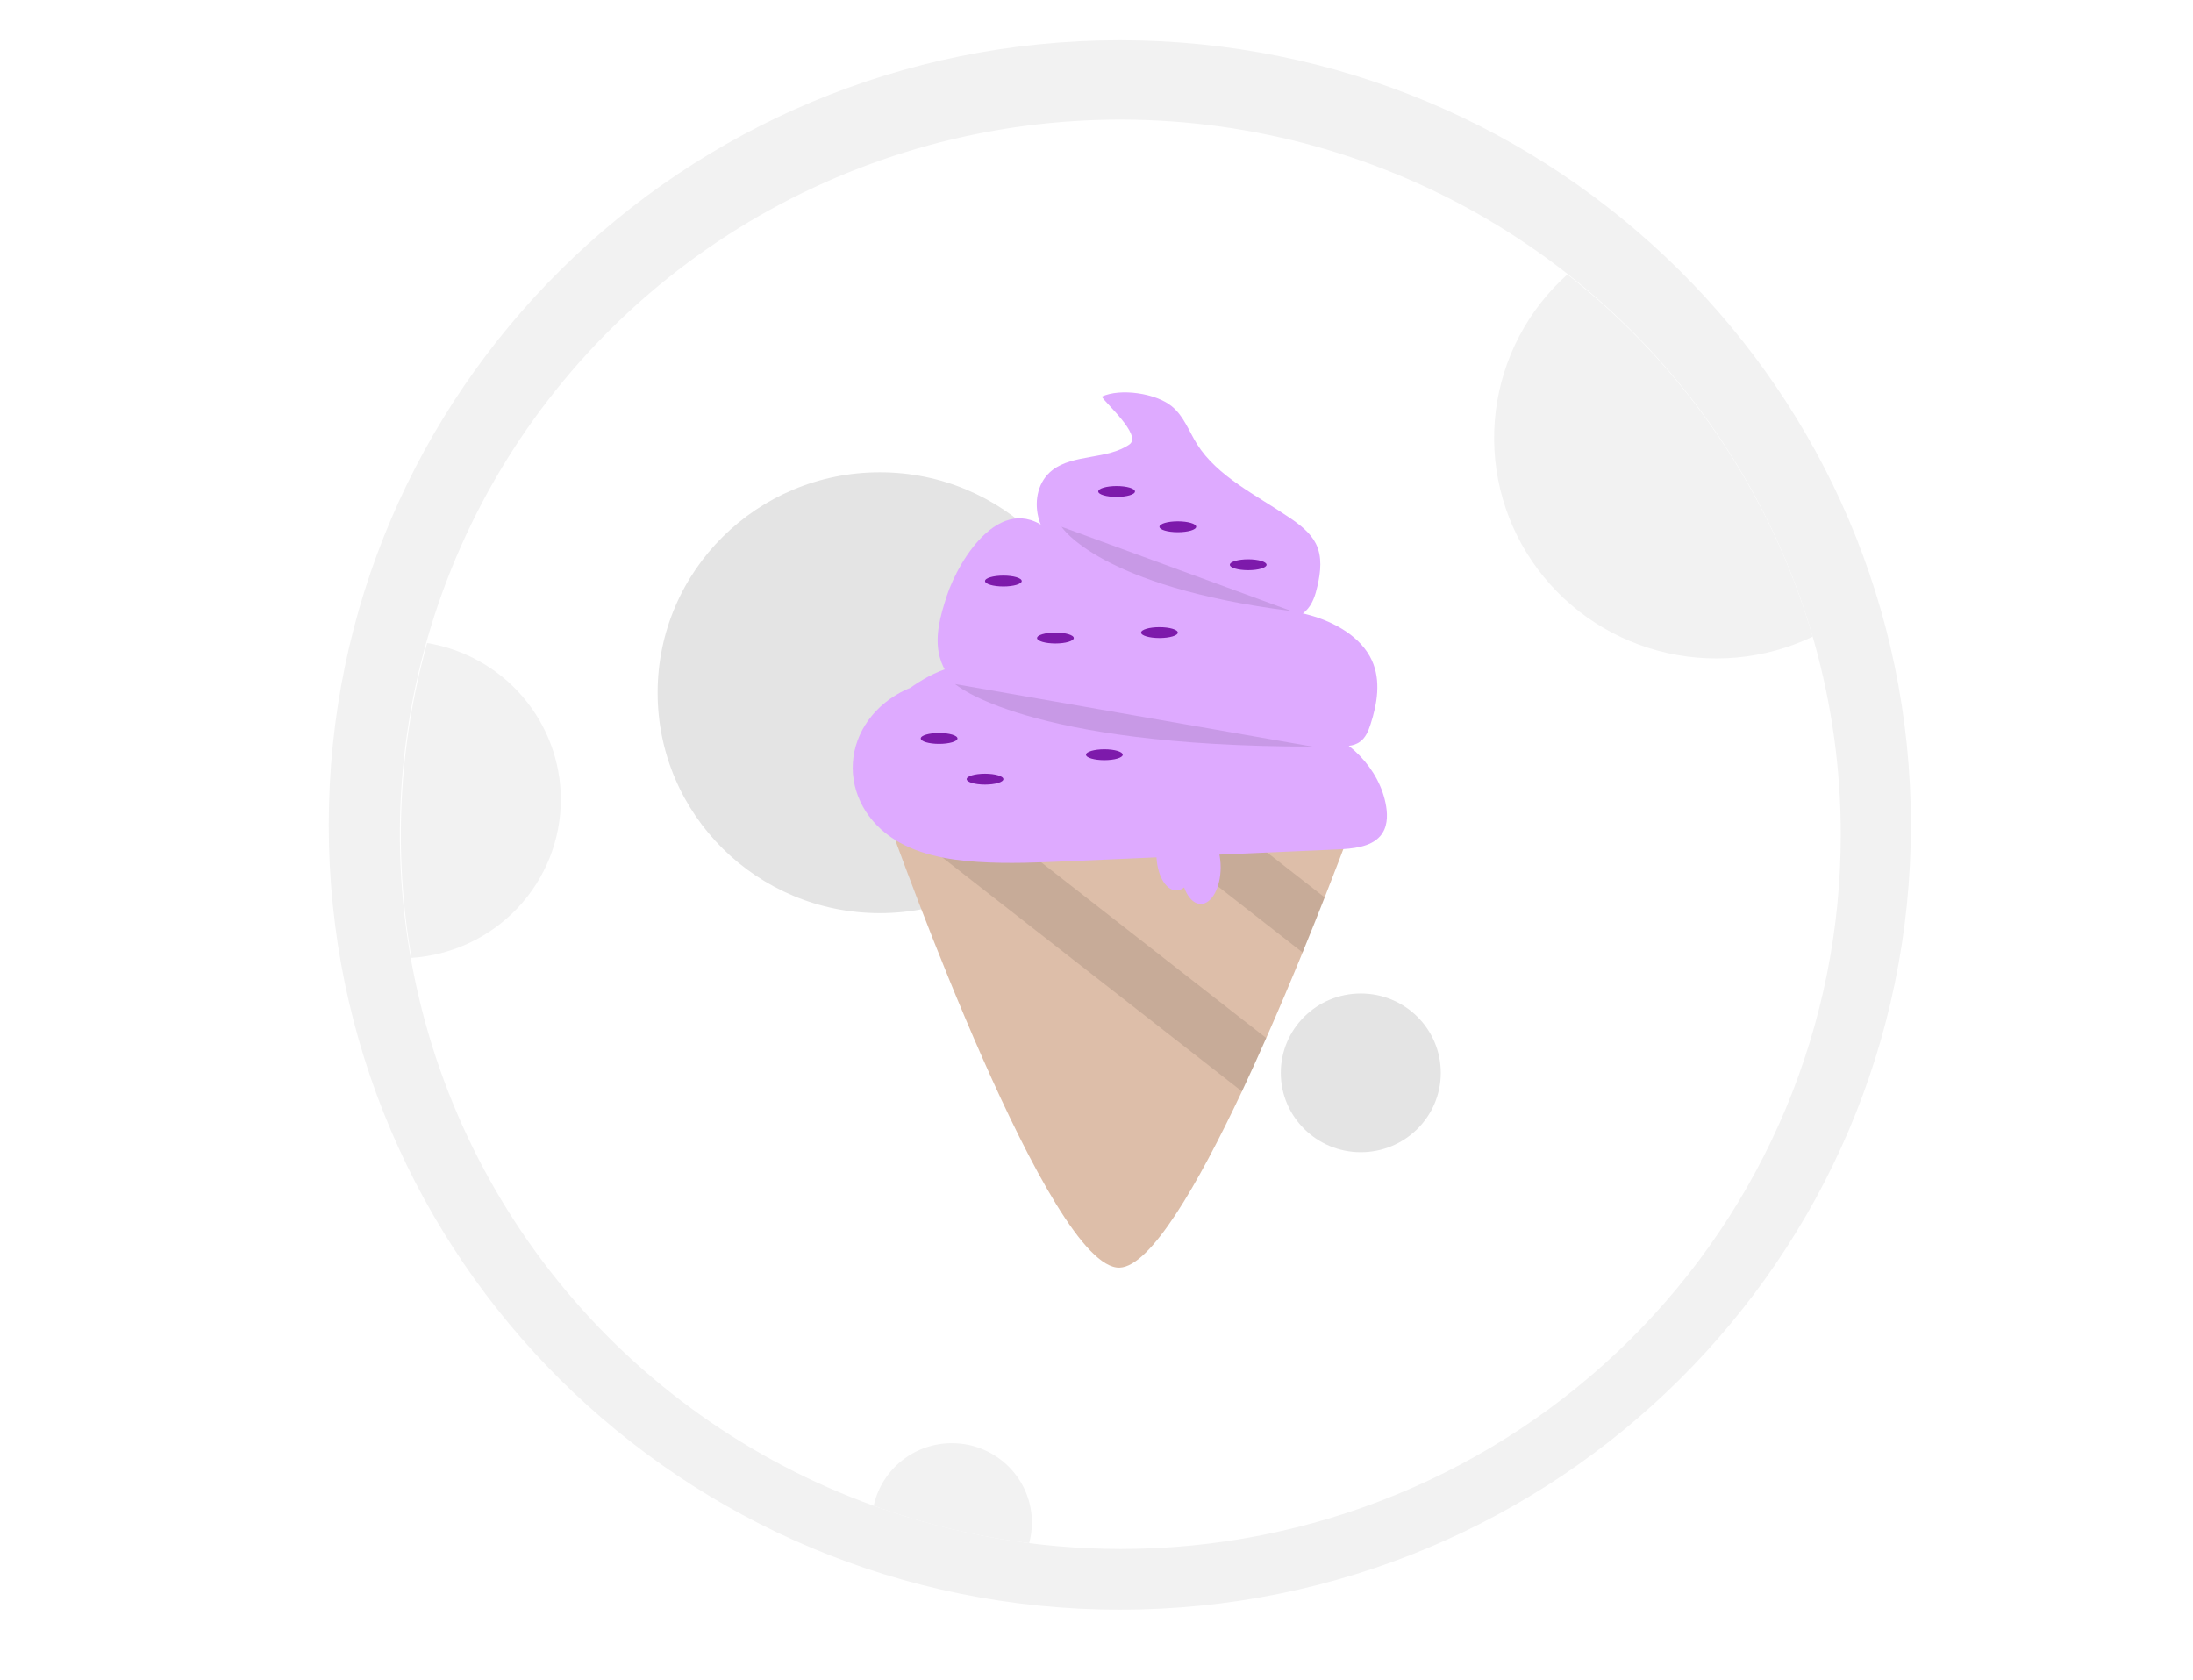 <svg width="218" height="167" viewBox="0 0 218 167" fill="none" xmlns="http://www.w3.org/2000/svg">
  <g filter="url(#filter0_d_6_2)">
  <path d="M120.734 108.348C64.01 132.473 15.614 140.797 10.555 127.3C7.522 119.207 20.561 105.291 46.327 89.12C46.418 89.061 46.519 89.022 46.625 89.004C46.73 88.986 46.837 88.989 46.94 89.014C47.043 89.039 47.139 89.085 47.224 89.149C47.309 89.213 47.381 89.294 47.435 89.388C47.489 89.481 47.525 89.585 47.54 89.694C47.555 89.803 47.549 89.914 47.522 90.022C47.496 90.129 47.45 90.231 47.386 90.321C47.322 90.41 47.242 90.487 47.151 90.545L47.148 90.547L47.139 90.552C22.867 105.786 9.428 119.621 12.065 126.657C16.64 138.863 66.137 129.768 120.152 106.795C174.166 83.823 215.934 54.104 211.36 41.898C208.711 34.832 189.914 34.688 162.302 41.523C162.199 41.549 162.091 41.554 161.987 41.537C161.882 41.521 161.782 41.483 161.693 41.425C161.603 41.368 161.526 41.293 161.465 41.204C161.404 41.115 161.361 41.014 161.339 40.907C161.316 40.8 161.314 40.688 161.332 40.579C161.351 40.47 161.39 40.365 161.447 40.271C161.505 40.177 161.579 40.095 161.666 40.029C161.753 39.964 161.852 39.917 161.955 39.891L161.958 39.89L161.963 39.889C191.27 32.634 209.825 33.132 212.869 41.256C217.928 54.754 177.457 84.224 120.734 108.348Z" fill="white"/>
  <path d="M85.566 102.158C37.588 65.794 7.144 28.568 16.259 17.41C21.723 10.72 39.916 14.844 66.171 28.726C66.265 28.774 66.347 28.841 66.414 28.922C66.48 29.003 66.529 29.096 66.557 29.197C66.585 29.297 66.593 29.404 66.579 29.509C66.565 29.614 66.53 29.716 66.476 29.81C66.422 29.903 66.35 29.987 66.264 30.054C66.178 30.122 66.08 30.174 65.975 30.205C65.87 30.237 65.761 30.249 65.653 30.239C65.546 30.23 65.442 30.201 65.348 30.152L65.345 30.15L65.336 30.146C40.603 17.07 22.287 12.561 17.536 18.378C9.293 28.468 40.928 66.247 86.615 100.874C132.302 135.501 177.862 156.23 186.105 146.139C190.876 140.298 181.942 124.131 162.788 103.948C162.716 103.872 162.659 103.783 162.623 103.685C162.587 103.586 162.571 103.482 162.577 103.376C162.583 103.27 162.61 103.166 162.657 103.069C162.704 102.971 162.769 102.883 162.85 102.809C162.931 102.736 163.025 102.678 163.128 102.638C163.23 102.599 163.339 102.58 163.447 102.581C163.556 102.582 163.662 102.605 163.76 102.647C163.858 102.688 163.946 102.749 164.018 102.825L164.02 102.827L164.024 102.831C184.354 124.253 192.867 140.391 187.382 147.107C178.267 158.266 133.544 138.521 85.566 102.158Z" fill="white"/>
  <path d="M111.319 156C154.75 156 189.957 121.078 189.957 78C189.957 34.922 154.75 0 111.319 0C67.888 0 32.681 34.922 32.681 78C32.681 121.078 67.888 156 111.319 156Z" fill="#F2F2F2"/>
  <path d="M182.986 78.976C182.987 88.298 181.136 97.53 177.539 106.143C173.943 114.756 168.671 122.582 162.025 129.174C155.379 135.766 147.489 140.995 138.805 144.562C130.122 148.13 120.815 149.965 111.416 149.965C103.039 149.96 94.727 148.507 86.853 145.67C74.541 141.221 63.696 133.508 55.498 123.369C47.3 113.23 42.063 101.055 40.358 88.168C38.653 75.282 40.545 62.179 45.828 50.285C51.111 38.391 59.582 28.163 70.319 20.714C81.056 13.265 93.648 8.88 106.724 8.037C119.799 7.194 132.857 9.926 144.476 15.934C156.095 21.943 165.83 30.997 172.62 42.113C179.41 53.229 182.995 65.979 182.986 78.976Z" fill="white"/>
  <path d="M87.463 86.764C99.662 86.764 109.552 76.955 109.552 64.854C109.552 52.753 99.662 42.944 87.463 42.944C75.263 42.944 65.373 52.753 65.373 64.854C65.373 76.955 75.263 86.764 87.463 86.764Z" fill="#E4E4E4"/>
  <path d="M180.194 59.283C175.406 61.567 169.949 62.064 164.823 60.682C159.696 59.3 155.243 56.131 152.28 51.757C149.318 47.383 148.043 42.097 148.691 36.867C149.339 31.636 151.865 26.813 155.807 23.28C167.521 32.466 176.048 45.054 180.194 59.283Z" fill="#F2F2F2"/>
  <path d="M135.273 110.526C139.665 110.526 143.225 106.995 143.225 102.639C143.225 98.282 139.665 94.751 135.273 94.751C130.881 94.751 127.321 98.282 127.321 102.639C127.321 106.995 130.881 110.526 135.273 110.526Z" fill="#E4E4E4"/>
  <path d="M102.58 147.335C102.58 148.028 102.488 148.717 102.307 149.386C97.03 148.731 91.846 147.485 86.853 145.67C87.267 143.767 88.377 142.083 89.968 140.943C91.559 139.802 93.519 139.286 95.471 139.492C97.423 139.699 99.229 140.614 100.541 142.062C101.854 143.51 102.58 145.388 102.58 147.335Z" fill="#F2F2F2"/>
  <path d="M55.751 75.47C55.751 79.472 54.217 83.324 51.461 86.246C48.705 89.169 44.932 90.943 40.907 91.21C39.085 80.793 39.616 70.103 42.462 59.914C46.175 60.528 49.547 62.428 51.981 65.276C54.414 68.125 55.75 71.737 55.751 75.47Z" fill="#F2F2F2"/>
  <path d="M135.03 76.412C135.03 76.412 133.722 80.019 131.681 85.201C131.021 86.884 130.282 88.731 129.485 90.676C128.375 93.385 127.152 96.281 125.871 99.178C125.083 100.962 124.274 102.742 123.456 104.482C119.057 113.807 114.373 121.886 111.303 121.999C104.408 122.252 89.636 81.338 88.024 76.817C87.929 76.552 87.881 76.412 87.881 76.412H135.03Z" fill="#DDBEA9"/>
  <path opacity="0.1" d="M131.681 85.201C131.021 86.884 130.282 88.731 129.485 90.676L111.218 76.412H120.426L131.681 85.201Z" fill="black"/>
  <path opacity="0.1" d="M125.871 99.178C125.083 100.962 124.274 102.742 123.456 104.482L88.024 76.817C87.929 76.552 87.881 76.412 87.881 76.412H96.715L125.871 99.178Z" fill="black"/>
  <path d="M112.273 40.175C110.112 41.694 106.694 41.119 104.617 42.727C103.196 43.827 102.817 45.708 103.204 47.345C103.592 48.982 104.622 50.434 105.659 51.832C106.374 52.796 107.116 53.768 108.121 54.501C109.527 55.527 111.33 56.004 113.098 56.388C116.948 57.222 120.879 57.728 124.838 57.897C126.603 57.972 128.603 57.897 129.792 56.737C130.485 56.062 130.763 55.137 130.966 54.243C131.284 52.843 131.46 51.336 130.804 50.033C130.265 48.961 129.227 48.158 128.176 47.445C124.88 45.208 120.998 43.356 118.986 40.137C118.186 38.858 117.693 37.375 116.481 36.382C114.901 35.088 111.386 34.559 109.526 35.423C109.813 36.004 113.569 39.265 112.273 40.175Z" fill="#DEAAFF"/>
  <path d="M94.11 55.265C93.469 57.236 92.879 59.321 93.418 61.315C94.13 63.945 96.73 65.914 99.582 66.871C102.434 67.828 105.544 67.94 108.591 68.041L124.546 68.57C126.551 68.636 128.595 68.709 130.479 69.32C132.032 69.824 133.878 70.653 135.173 69.741C135.76 69.327 136.024 68.657 136.233 68.018C136.911 65.939 137.29 63.656 136.378 61.649C135.333 59.348 132.756 57.837 130.081 57.114C127.405 56.391 124.572 56.321 121.792 56.048C118.972 55.771 116.184 55.282 113.457 54.585C111.178 54.003 108.869 53.234 107.183 51.755C106.271 50.954 105.581 49.978 104.721 49.133C99.797 44.295 95.321 51.541 94.11 55.265Z" fill="#DEAAFF"/>
  <path d="M90.604 64.319C89.052 64.935 87.706 65.896 86.696 67.109C85.686 68.323 85.047 69.746 84.84 71.243C84.632 72.74 84.865 74.258 85.514 75.652C86.163 77.046 87.206 78.267 88.544 79.198C90.974 80.889 94.153 81.477 97.233 81.673C100.241 81.865 103.262 81.733 106.273 81.601L132.922 80.431C134.484 80.362 136.252 80.203 137.205 79.103C137.917 78.283 137.959 77.151 137.789 76.127C137.178 72.444 134.041 69.182 130.035 68.066C128.525 67.645 126.934 67.512 125.357 67.381L113.934 66.433C112.396 66.305 110.848 66.176 109.357 65.817C104.84 64.728 100.803 61.549 96.152 62.02C92.997 62.339 90.399 64.298 88.106 66.247" fill="#DEAAFF"/>
  <path opacity="0.1" d="M105.524 48.359C105.524 48.359 109.252 54.328 128.377 56.739Z" fill="black"/>
  <path opacity="0.1" d="M94.945 63.994C94.945 63.994 101.874 70.208 130.467 70.208Z" fill="black"/>
  <path d="M110.999 45.392C112.007 45.392 112.824 45.15 112.824 44.852C112.824 44.554 112.007 44.313 110.999 44.313C109.991 44.313 109.174 44.554 109.174 44.852C109.174 45.15 109.991 45.392 110.999 45.392Z" fill="#7D1AAB"/>
  <path d="M117.083 48.898C118.091 48.898 118.908 48.657 118.908 48.359C118.908 48.061 118.091 47.819 117.083 47.819C116.075 47.819 115.258 48.061 115.258 48.359C115.258 48.657 116.075 48.898 117.083 48.898Z" fill="#7D1AAB"/>
  <path d="M124.079 52.675C125.087 52.675 125.905 52.433 125.905 52.135C125.905 51.837 125.087 51.596 124.079 51.596C123.071 51.596 122.254 51.837 122.254 52.135C122.254 52.433 123.071 52.675 124.079 52.675Z" fill="#7D1AAB"/>
  <path d="M99.744 54.293C100.752 54.293 101.569 54.052 101.569 53.754C101.569 53.456 100.752 53.214 99.744 53.214C98.736 53.214 97.919 53.456 97.919 53.754C97.919 54.052 98.736 54.293 99.744 54.293Z" fill="#7D1AAB"/>
  <path d="M115.258 59.418C116.266 59.418 117.083 59.177 117.083 58.879C117.083 58.581 116.266 58.34 115.258 58.34C114.25 58.34 113.433 58.581 113.433 58.879C113.433 59.177 114.25 59.418 115.258 59.418Z" fill="#7D1AAB"/>
  <path d="M93.356 69.938C94.364 69.938 95.181 69.697 95.181 69.399C95.181 69.101 94.364 68.859 93.356 68.859C92.348 68.859 91.531 69.101 91.531 69.399C91.531 69.697 92.348 69.938 93.356 69.938Z" fill="#7D1AAB"/>
  <path d="M104.916 59.958C105.924 59.958 106.741 59.716 106.741 59.419C106.741 59.12 105.924 58.879 104.916 58.879C103.907 58.879 103.09 59.12 103.09 59.419C103.09 59.716 103.907 59.958 104.916 59.958Z" fill="#7D1AAB"/>
  <path d="M97.919 73.985C98.927 73.985 99.744 73.743 99.744 73.445C99.744 73.147 98.927 72.906 97.919 72.906C96.911 72.906 96.094 73.147 96.094 73.445C96.094 73.743 96.911 73.985 97.919 73.985Z" fill="#7D1AAB"/>
  <path d="M109.782 71.557C110.79 71.557 111.608 71.315 111.608 71.017C111.608 70.719 110.79 70.478 109.782 70.478C108.774 70.478 107.957 70.719 107.957 71.017C107.957 71.315 108.774 71.557 109.782 71.557Z" fill="#7D1AAB"/>
  <path d="M116.931 84.505C118.023 84.505 118.908 82.874 118.908 80.863C118.908 78.852 118.023 77.222 116.931 77.222C115.839 77.222 114.954 78.852 114.954 80.863C114.954 82.874 115.839 84.505 116.931 84.505Z" fill="#DEAAFF"/>
  <path d="M119.365 85.853C120.457 85.853 121.342 84.223 121.342 82.212C121.342 80.201 120.457 78.57 119.365 78.57C118.273 78.57 117.387 80.201 117.387 82.212C117.387 84.223 118.273 85.853 119.365 85.853Z" fill="#DEAAFF"/>
  </g>
  <defs>
  <filter id="filter0_d_6_2" x="6.123" y="0" width="211.173" height="164" filterUnits="userSpaceOnUse" color-interpolation-filters="sRGB">
  <feFlood flood-opacity="0" result="BackgroundImageFix"/>
  <feColorMatrix in="SourceAlpha" type="matrix" values="0 0 0 0 0 0 0 0 0 0 0 0 0 0 0 0 0 0 127 0" result="hardAlpha"/>
  <feOffset dy="4"/>
  <feGaussianBlur stdDeviation="2"/>
  <feComposite in2="hardAlpha" operator="out"/>
  <feColorMatrix type="matrix" values="0 0 0 0 0 0 0 0 0 0 0 0 0 0 0 0 0 0 0.25 0"/>
  <feBlend mode="normal" in2="BackgroundImageFix" result="effect1_dropShadow_6_2"/>
  <feBlend mode="normal" in="SourceGraphic" in2="effect1_dropShadow_6_2" result="shape"/>
  </filter>
  </defs>
</svg>
